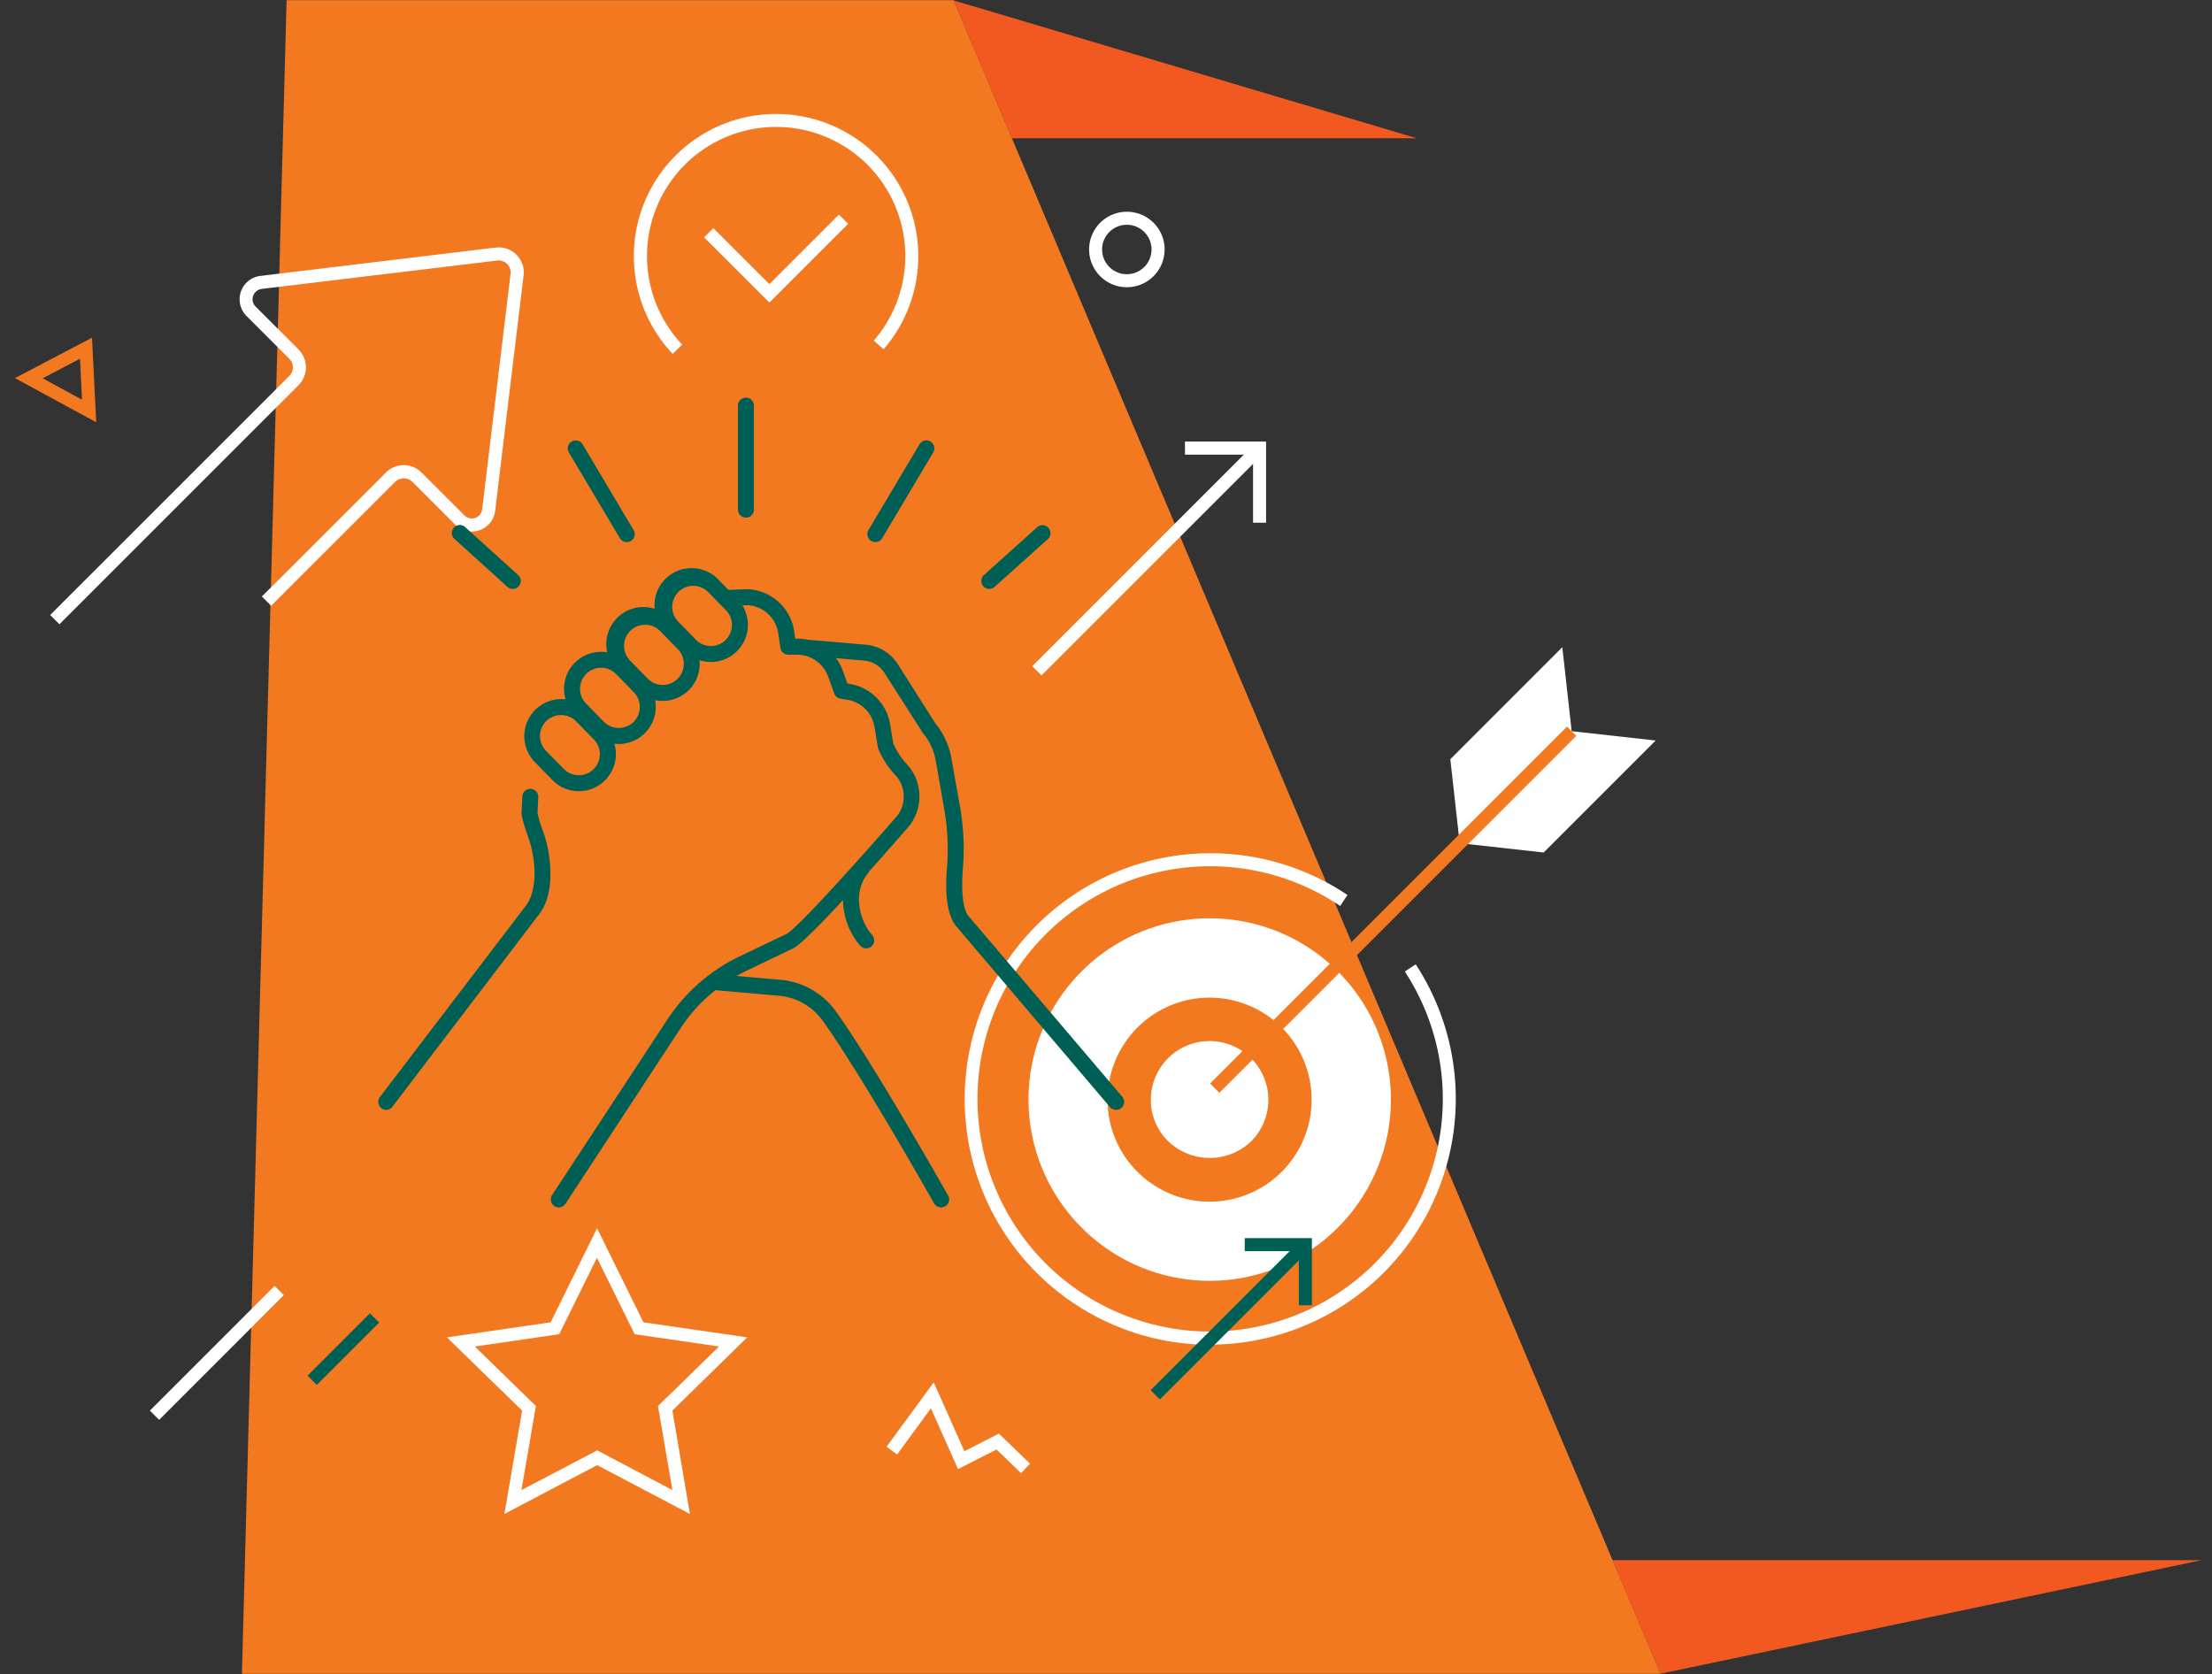 <svg xmlns="http://www.w3.org/2000/svg" viewBox="0 0 477 361"><rect x="0" y="0" width="477" height="361" fill="#333333" stroke="none"/><defs><style>.cls-1{fill:none;}.cls-2{fill:#f25921;}.cls-3{fill:#f37920;}.cls-4{fill:#fff;}.cls-5{fill:#005f55;}</style></defs><g id="Layer_2" data-name="Layer 2"><g id="Camada_1" data-name="Camada 1"><rect class="cls-1" width="477" height="361"/><polygon class="cls-2" points="347.73 336.44 358.07 360.93 474.79 336.44 347.73 336.44"/><polygon class="cls-2" points="218.21 29.82 305.53 29.82 205.65 0.09 218.21 29.82"/><polygon class="cls-3" points="358.09 360.96 52.17 360.96 61.8 0.04 205.63 0.04 358.09 360.96"/><path class="cls-4" d="M148.77,326.48l-20-10.53-20,10.53,3.82-22.29L96.37,288.4l22.38-3.25,10-20.28,10,20.28,22.38,3.25L145,304.19Zm-20-13.71L145,321.33l-3.11-18.13,13.17-12.83-18.2-2.65-8.13-16.49-8.14,16.49-18.2,2.65,13.17,12.83-3.11,18.13Z"/><path class="cls-4" d="M12.82,134.62l-2-2L62.39,81.07a2.63,2.63,0,0,0,0-3.7l-9.24-9.24a5.08,5.08,0,0,1,3-8.63l50.76-6.12a5.41,5.41,0,0,1,6,6l-6.13,50.76a5.07,5.07,0,0,1-8.62,3l-9.24-9.24a2.68,2.68,0,0,0-3.7,0L58.47,130.63l-2-2L83.22,101.9a5.43,5.43,0,0,1,7.68,0l9.24,9.24a2.26,2.26,0,0,0,3.84-1.33l6.12-50.76a2.59,2.59,0,0,0-2.87-2.87L56.46,62.3a2.23,2.23,0,0,0-1.86,1.5,2.19,2.19,0,0,0,.54,2.33l9.24,9.24a5.44,5.44,0,0,1,0,7.69Z"/><rect class="cls-4" x="213.8" y="119.58" width="66.93" height="2.82" transform="translate(-13.13 210.28) rotate(-45)"/><polygon class="cls-4" points="273.02 112.72 270.21 112.72 270.21 98.04 255.53 98.04 255.53 95.22 273.02 95.22 273.02 112.72"/><path class="cls-4" d="M145.06,76.31a30.67,30.67,0,1,1,45.49-1l-2.13-1.85a27.85,27.85,0,1,0-41.31.87Z"/><polygon class="cls-4" points="165.91 65.25 151.84 51.19 153.83 49.2 165.91 61.27 180.91 46.27 182.9 48.26 165.91 65.25"/><polygon class="cls-4" points="220.17 317.67 214.9 312.58 206.59 316.8 200.75 303.69 193.46 313.65 191.18 311.99 201.35 298.11 207.96 312.95 215.41 309.16 222.13 315.65 220.17 317.67"/><path class="cls-3" d="M20.75,91.06,3.22,81.54l16.62-8.72ZM9.2,81.58l8.49,4.62-.44-8.84Z"/><path class="cls-4" d="M243,61.94a8.14,8.14,0,1,1,8.14-8.14A8.15,8.15,0,0,1,243,61.94Zm0-13.47a5.33,5.33,0,1,0,5.32,5.33A5.33,5.33,0,0,0,243,48.47Z"/><rect class="cls-4" x="27.74" y="290.34" width="38.03" height="2.82" transform="translate(-192.6 118.51) rotate(-45)"/><rect class="cls-5" x="64.54" y="289.52" width="19.01" height="2.82" transform="translate(-184.03 137.57) rotate(-45)"/><path class="cls-4" d="M248.17,237.1a12.4,12.4,0,0,0,3.74,9,12.93,12.93,0,0,0,17.92,0,12.67,12.67,0,1,0-21.66-9Z"/><path class="cls-4" d="M233.24,264.73a39,39,0,0,0,55.25,0,39.07,39.07,0,1,0-55.25,0Zm5.6-27.63a22,22,0,1,1,6.44,15.59A21.78,21.78,0,0,1,238.84,237.1Z"/><path class="cls-4" d="M260.93,290a53,53,0,1,1,29.64-97L289,195.37a50.17,50.17,0,1,0,13.94,14.13l2.35-1.54a53,53,0,0,1-44.35,82Z"/><polygon class="cls-4" points="314.77 181.83 338.92 157.68 336.9 139.56 312.75 163.72 314.77 181.83"/><polygon class="cls-4" points="314.77 181.83 338.92 157.68 357.03 159.69 332.88 183.84 314.77 181.83"/><rect class="cls-3" x="246" y="194.76" width="108.86" height="2.82" transform="translate(-50.72 269.89) rotate(-45)"/><path class="cls-5" d="M83.25,239.34a1.7,1.7,0,0,1-1-.36,1.73,1.73,0,0,1-.67-1.14,1.7,1.7,0,0,1,.34-1.27l31.24-40.94c2.84-3.37,2.51-10.14.74-15.12-1.33-3.73-1.47-4.83-1.43-5.46l.16-3.3a1.72,1.72,0,0,1,1.7-1.64h.11a1.7,1.7,0,0,1,1.19.56,1.67,1.67,0,0,1,.44,1.24l-.16,3.32v.1a26.94,26.94,0,0,0,1.22,4,27.65,27.65,0,0,1,1.56,9.33c0,3.78-1,6.91-2.82,9L84.62,238.66A1.72,1.72,0,0,1,83.25,239.34Z"/><path class="cls-5" d="M120.49,260.38a1.73,1.73,0,0,1-1.44-2.67l24.88-37.88a38.52,38.52,0,0,1,15.51-13.56l10.17-4.87.06,0c3.29-2.19,18.34-19.18,23.86-25.54a6.84,6.84,0,0,0-.64-8.91,19.57,19.57,0,0,1-3.44-5.3,2.13,2.13,0,0,1-.13-.43l-.74-4.48a7.1,7.1,0,0,0-5.89-5.84l-1.44-.23a1.73,1.73,0,0,1-1.35-1.12l-1.34-3.69a7.13,7.13,0,0,0-6.68-4.68H170a1.73,1.73,0,0,1-1.71-1.47l-.46-3.15a7.17,7.17,0,0,0-6.39-6.05h-.12l-4.58.14a1.72,1.72,0,1,1-.11-3.44l4.73-.14h.18a10.61,10.61,0,0,1,9.7,9l.24,1.65.83,0a10.5,10.5,0,0,1,9.44,6.93l1,2.74.57.1a10.56,10.56,0,0,1,8.62,8.66l.7,4.25.07.13a16.43,16.43,0,0,0,2.5,3.88,10.34,10.34,0,0,1,1,13.53l-.07.08c-9.52,11-21.75,24.48-24.86,26.37l-.15.08-10.25,4.92a35,35,0,0,0-14.12,12.34L121.93,259.6A1.74,1.74,0,0,1,120.49,260.38Z"/><path class="cls-5" d="M240.66,239.34a1.75,1.75,0,0,1-1.31-.61l-33.06-38.88c-1.92-2.27-2.6-6.51-2.07-12.95a49.52,49.52,0,0,0-.61-12.47l-1.82-10.38a12.81,12.81,0,0,0-2.8-6,.81.81,0,0,1-.12-.18l-8.18-12.82a5.69,5.69,0,0,0-4.28-2.59l-12.34-1.06a1.72,1.72,0,0,1-1.57-1.86,1.74,1.74,0,0,1,1.72-1.57h.15l12.34,1.06a9.13,9.13,0,0,1,6.88,4.17L201.71,156l0,0a16.37,16.37,0,0,1,3.44,7.46L207,173.83a52.73,52.73,0,0,1,.65,13.35c-.42,5.18,0,9,1.27,10.44L242,236.5a1.68,1.68,0,0,1,.41,1.25,1.72,1.72,0,0,1-1.72,1.59Z"/><path class="cls-5" d="M202.93,260.38a1.74,1.74,0,0,1-1.51-.88c-.63-1.12-15.6-27.61-24-39.37a13,13,0,0,0-9.24-5.38l-14-1.23a1.72,1.72,0,0,1,.14-3.44h.15l14.06,1.23a16.49,16.49,0,0,1,11.74,6.81c8.68,12.18,24,39.4,24.18,39.68a1.71,1.71,0,0,1-.65,2.34A1.69,1.69,0,0,1,202.93,260.38Z"/><path class="cls-5" d="M186.79,204.51a1.7,1.7,0,0,1-1.29-.58c-3.93-4.46-5.41-12.28-1.1-17.65a1.71,1.71,0,0,1,1.34-.64,1.72,1.72,0,0,1,1.71,1.53,1.71,1.71,0,0,1-.37,1.27c-3.13,3.9-1.92,9.89,1,13.21a1.68,1.68,0,0,1,.43,1.25,1.72,1.72,0,0,1-1.72,1.61Z"/><path class="cls-5" d="M124.85,170.62a7.91,7.91,0,0,1-5.71-2.4l-3.82-3.9A8,8,0,0,1,121,150.75h.11a7.92,7.92,0,0,1,5.62,2.4l3.82,3.9a8,8,0,0,1-5.7,13.57Zm4.38-2.51h0v0ZM121,154.2a4.53,4.53,0,0,0-3.25,7.71l3.82,3.9a4.55,4.55,0,0,0,6.42.07,4.55,4.55,0,0,0,.07-6.42l-3.82-3.9A4.49,4.49,0,0,0,121,154.2Z"/><path class="cls-5" d="M133.34,160.44a8,8,0,0,1-5.61-2.4l-3.82-3.9a8,8,0,0,1,.12-11.3,8,8,0,0,1,11.3.13l3.82,3.9a8,8,0,0,1-5.71,13.57Zm4.48-2.51h0v0ZM129.62,144a4.54,4.54,0,0,0-3.24,7.72l3.81,3.9a4.5,4.5,0,0,0,3.2,1.36h.1a4.46,4.46,0,0,0,3.12-1.29,4.55,4.55,0,0,0,.07-6.42l-3.82-3.9a4.47,4.47,0,0,0-3.19-1.37Z"/><path class="cls-5" d="M142.93,151.15a7.91,7.91,0,0,1-5.71-2.4l-3.82-3.9a8,8,0,1,1,11.41-11.17l3.82,3.9a8,8,0,0,1-5.7,13.57Zm-3.82-16.42a4.54,4.54,0,0,0-3.25,7.71l3.82,3.9a4.55,4.55,0,0,0,3.2,1.37h0a4.55,4.55,0,0,0,3.29-7.72l-3.82-3.9a4.47,4.47,0,0,0-3.19-1.36Z"/><path class="cls-5" d="M153.31,142.76a8,8,0,0,1-5.71-2.39l-3.81-3.91a8,8,0,1,1,11.41-11.17l3.82,3.9a8,8,0,0,1-5.71,13.57Zm-3.82-16.42a4.52,4.52,0,0,0-4.53,4.49,4.45,4.45,0,0,0,1.29,3.22l3.82,3.9a4.48,4.48,0,0,0,3.19,1.37h0a4.55,4.55,0,0,0,3.29-7.72l-3.82-3.9a4.54,4.54,0,0,0-3.2-1.36Z"/><path class="cls-5" d="M160.85,111.63a1.73,1.73,0,0,1-1.73-1.72V87.35a1.73,1.73,0,0,1,3.45,0v22.56A1.72,1.72,0,0,1,160.85,111.63Z"/><path class="cls-5" d="M188.76,116.9a1.71,1.71,0,0,1-.88-.24,1.77,1.77,0,0,1-.79-1.06,1.74,1.74,0,0,1,.19-1.3l11-18.49a1.71,1.71,0,0,1,1.48-.84,1.72,1.72,0,0,1,1.67,1.3,1.65,1.65,0,0,1-.19,1.3l-11,18.49A1.71,1.71,0,0,1,188.76,116.9Z"/><path class="cls-5" d="M213.33,127a1.75,1.75,0,0,1-1.28-.57,1.73,1.73,0,0,1,.13-2.43l11.47-10.3a1.72,1.72,0,0,1,2.43.13,1.71,1.71,0,0,1-.13,2.43l-11.47,10.3A1.72,1.72,0,0,1,213.33,127Z"/><path class="cls-5" d="M135.15,116.9a1.72,1.72,0,0,1-1.48-.84l-11-18.49a1.72,1.72,0,0,1,1.48-2.6,1.7,1.7,0,0,1,1.48.84l11,18.49a1.74,1.74,0,0,1,.19,1.3,1.69,1.69,0,0,1-.79,1.06A1.71,1.71,0,0,1,135.15,116.9Z"/><path class="cls-5" d="M110.58,127a1.72,1.72,0,0,1-1.15-.44L98,116.22a1.73,1.73,0,0,1-.13-2.43,1.75,1.75,0,0,1,1.28-.57,1.72,1.72,0,0,1,1.15.44L111.73,124a1.71,1.71,0,0,1,.13,2.43A1.74,1.74,0,0,1,110.58,127Z"/><rect class="cls-5" x="242.52" y="283.47" width="45" height="2.82" transform="translate(-123.81 270.84) rotate(-45)"/><polygon class="cls-5" points="282.9 281.48 280.08 281.48 280.08 269.81 268.42 269.81 268.42 267 282.9 267 282.9 281.48"/></g></g></svg>